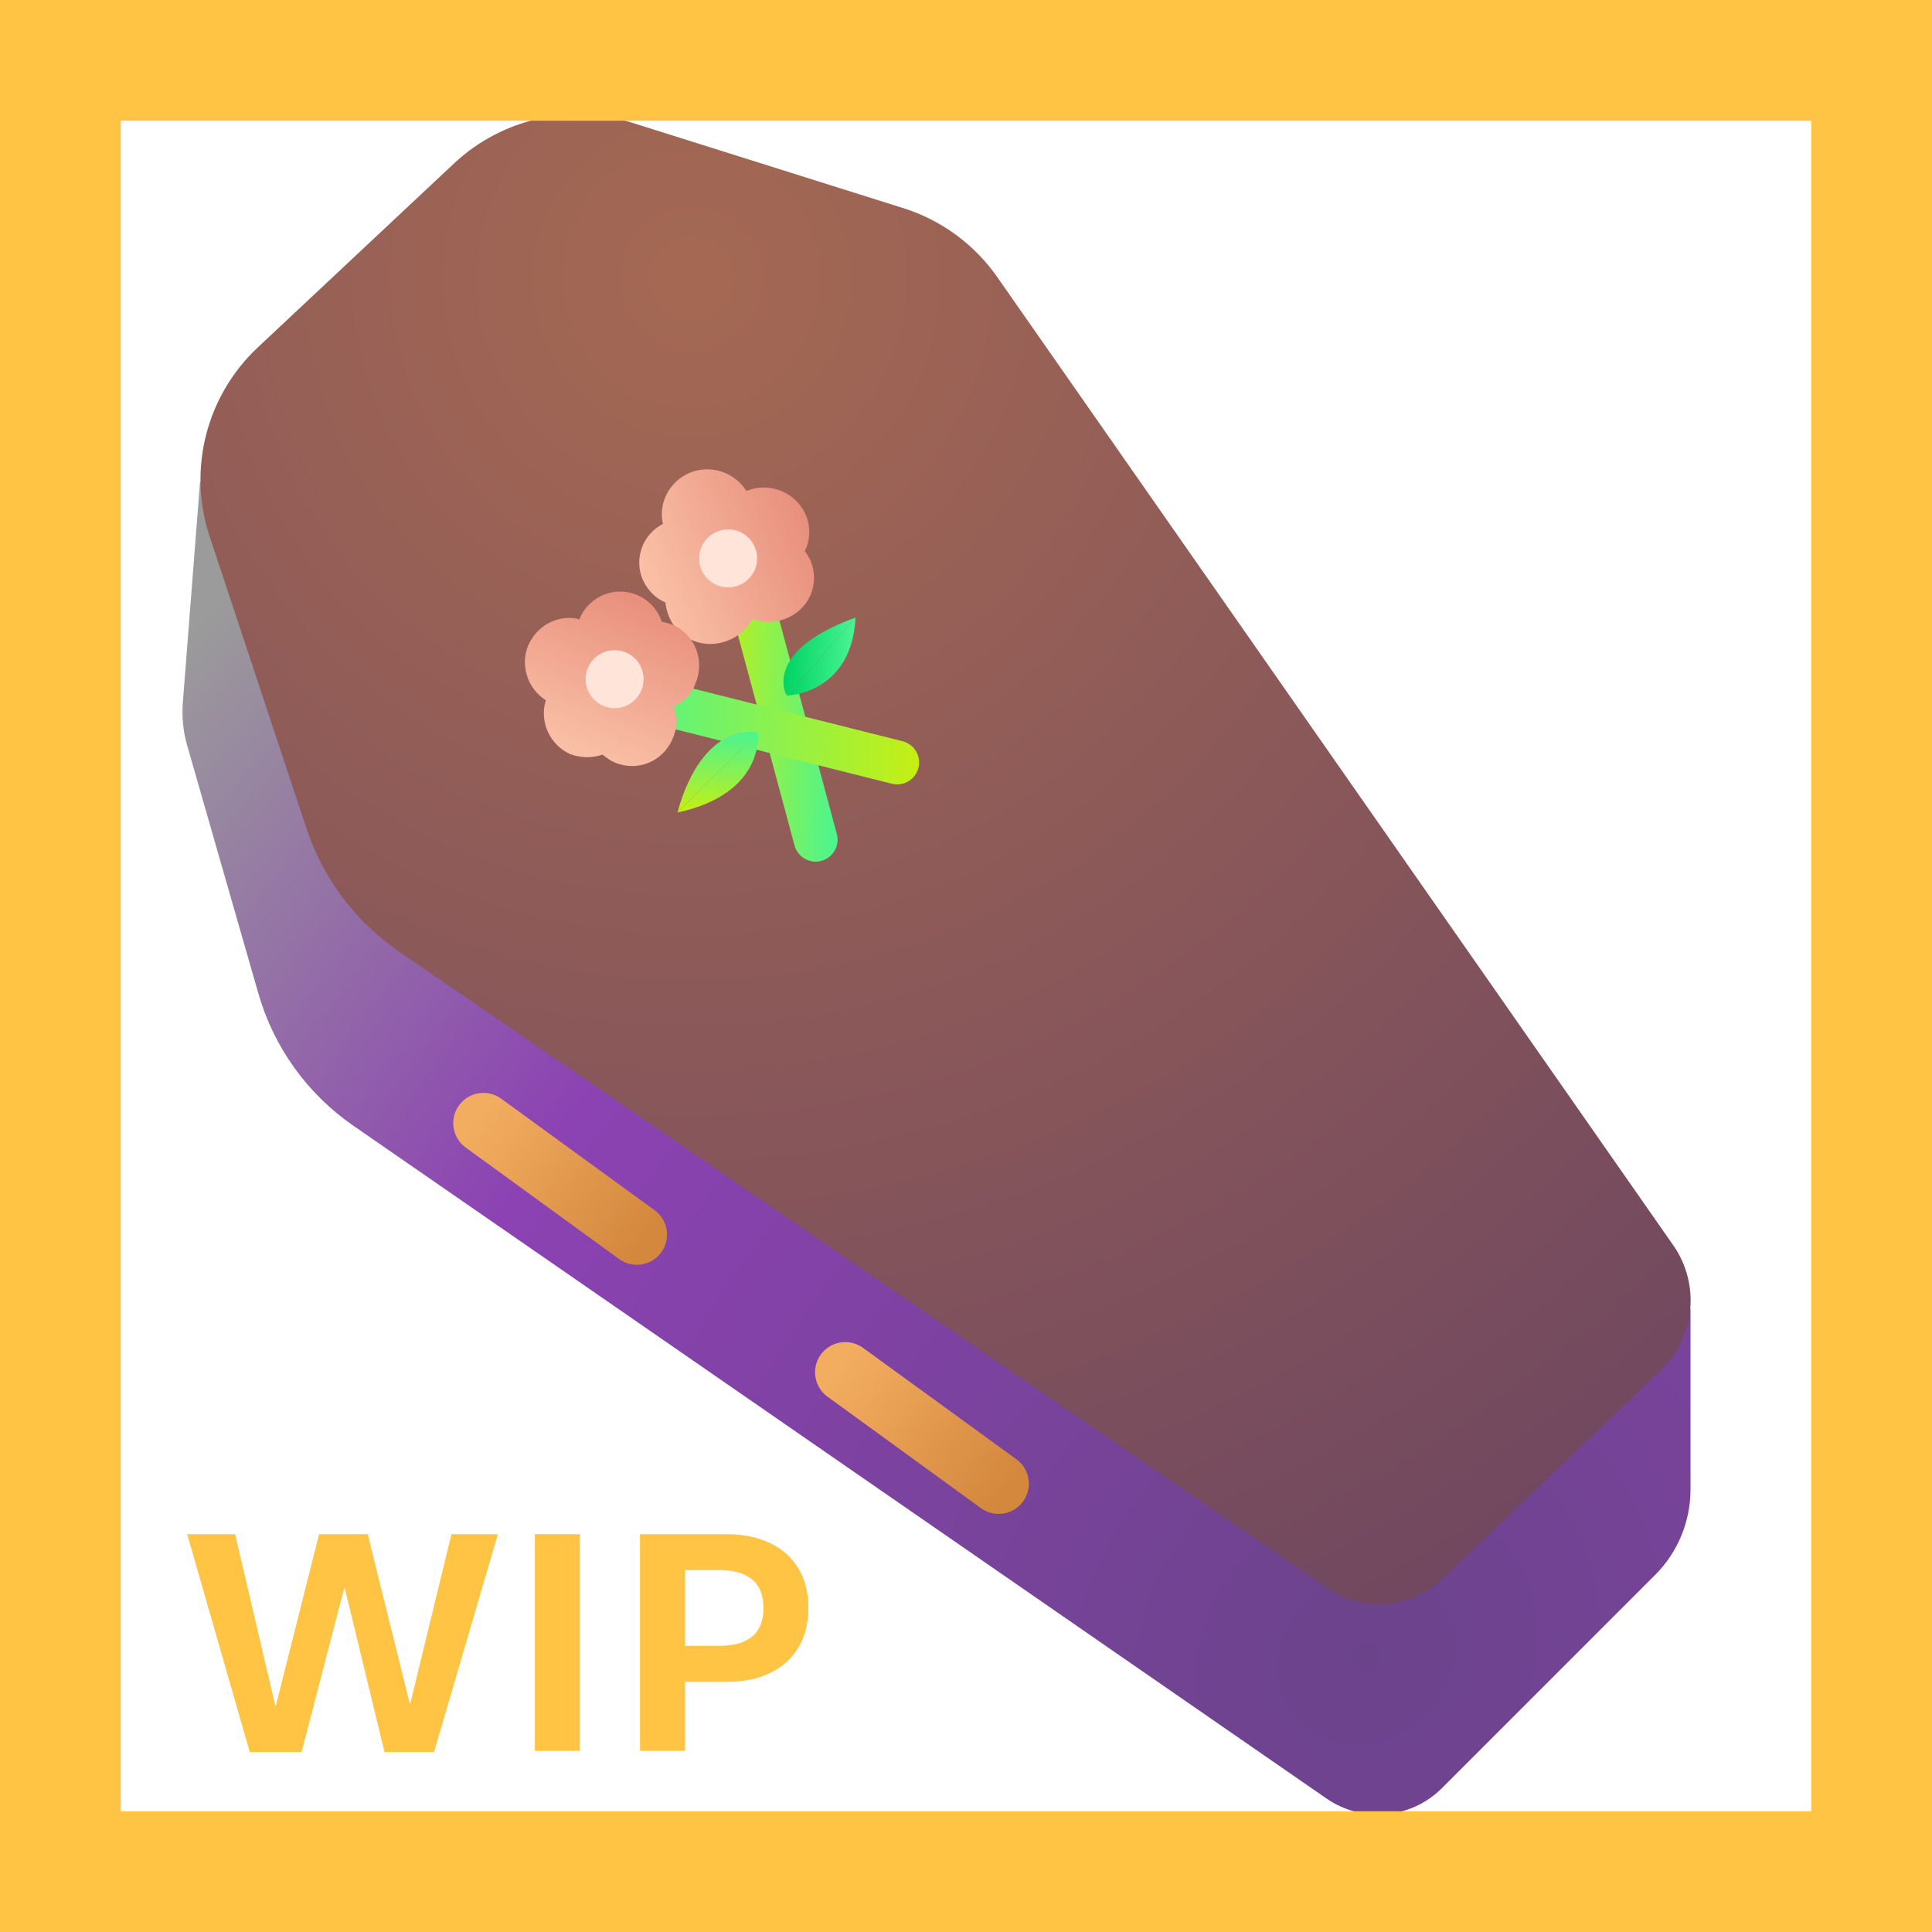 <svg width="32" height="32" viewBox="0 0 32 32" fill="none" xmlns="http://www.w3.org/2000/svg">
<path d="M23.885 29.615L27.414 26.086C27.789 25.711 28 25.202 28 24.672V21.675L23 26.554L5.835 14.868L3.315 7.958L3.028 11.64C3.01 11.878 3.034 12.118 3.1 12.347L4.28 16.457C4.535 17.345 5.089 18.117 5.849 18.643L21.971 29.789C22.567 30.201 23.372 30.128 23.885 29.615Z" fill="url(#paint0_radial_18_26539)"/>
<path d="M8.007 18.602L10.548 20.449" stroke="url(#paint1_linear_18_26539)" stroke-linecap="round"/>
<path d="M14 22.729L16.541 24.575" stroke="url(#paint2_linear_18_26539)" stroke-linecap="round"/>
<path d="M10.473 2.034L14.96 3.447C15.592 3.645 16.14 4.048 16.519 4.591L27.714 20.625C28.166 21.272 28.078 22.152 27.507 22.698L23.88 26.16C23.367 26.649 22.581 26.713 21.996 26.312L6.611 15.762C5.89 15.268 5.351 14.551 5.076 13.722L3.473 8.888C3.105 7.778 3.416 6.555 4.269 5.755L7.52 2.707C8.311 1.966 9.439 1.709 10.473 2.034Z" fill="url(#paint3_radial_18_26539)"/>
<path d="M12.23 9.148L13.51 13.908" stroke="url(#paint4_linear_18_26539)" stroke-width="0.726" stroke-miterlimit="10" stroke-linecap="round" stroke-linejoin="round"/>
<path d="M14.17 10.229C12.62 10.789 13.02 11.518 13.03 11.518Z" fill="url(#paint5_linear_18_26539)"/>
<path d="M14.17 10.229C14.11 11.489 13.04 11.528 13.03 11.518Z" fill="url(#paint6_linear_18_26539)"/>
<path d="M10.36 11.498L14.86 12.629" stroke="url(#paint7_linear_18_26539)" stroke-width="0.726" stroke-miterlimit="10" stroke-linecap="round" stroke-linejoin="round"/>
<path d="M11.22 13.459C11.65 11.909 12.55 12.129 12.55 12.139Z" fill="url(#paint8_linear_18_26539)"/>
<path d="M11.22 13.458C12.67 13.148 12.56 12.148 12.55 12.138Z" fill="url(#paint9_linear_18_26539)"/>
<path d="M13.33 9.128C13.37 9.178 13.4 9.228 13.43 9.298C13.58 9.678 13.4 10.098 13.01 10.248C12.82 10.319 12.63 10.319 12.46 10.248C12.38 10.409 12.24 10.539 12.06 10.608C11.67 10.768 11.23 10.588 11.08 10.209C11.05 10.139 11.03 10.059 11.02 9.978C10.85 9.908 10.72 9.768 10.64 9.588C10.5 9.238 10.65 8.848 10.98 8.678C10.9 8.328 11.09 7.968 11.43 7.828C11.78 7.688 12.17 7.828 12.36 8.128H12.37C12.76 7.978 13.19 8.158 13.35 8.538C13.43 8.738 13.42 8.948 13.33 9.128Z" fill="url(#paint10_linear_18_26539)"/>
<path d="M12.06 9.729C12.325 9.729 12.54 9.514 12.54 9.249C12.54 8.983 12.325 8.769 12.06 8.769C11.795 8.769 11.58 8.983 11.58 9.249C11.58 9.514 11.795 9.729 12.06 9.729Z" fill="#FFE5D9"/>
<path d="M10.96 10.298C11.02 10.308 11.08 10.328 11.14 10.348C11.51 10.508 11.68 10.938 11.52 11.318C11.46 11.498 11.32 11.628 11.16 11.698C11.22 11.868 11.22 12.058 11.14 12.238C10.98 12.618 10.55 12.788 10.18 12.628C10.11 12.598 10.04 12.548 9.98 12.498C9.81 12.558 9.62 12.558 9.44 12.488C9.11 12.338 8.93 11.958 9.04 11.598C8.74 11.408 8.61 11.018 8.75 10.688C8.9 10.348 9.26 10.168 9.6 10.258V10.248C9.76 9.868 10.19 9.698 10.56 9.858C10.76 9.948 10.9 10.108 10.96 10.298Z" fill="url(#paint11_linear_18_26539)"/>
<path d="M10.18 11.729C10.445 11.729 10.66 11.514 10.66 11.249C10.66 10.983 10.445 10.769 10.18 10.769C9.915 10.769 9.7 10.983 9.7 11.249C9.7 11.514 9.915 11.729 10.18 11.729Z" fill="#FFE5D9"/>
<path d="M4.995 29.02H4.137L3.1 25.411H3.894L4.559 28.247H4.57L5.285 25.411H6.091L6.785 28.209H6.797L7.477 25.411H8.247L7.189 29.02H6.369L5.71 26.305H5.701L4.995 29.02Z" fill="#FFC444"/>
<path d="M9.604 29H8.859V25.411H9.604V29Z" fill="#FFC444"/>
<path d="M10.6 29V25.411H12.032C12.306 25.411 12.544 25.459 12.747 25.555C12.952 25.65 13.11 25.79 13.222 25.974C13.333 26.157 13.389 26.377 13.389 26.633C13.389 26.889 13.333 27.108 13.222 27.292C13.11 27.476 12.952 27.616 12.747 27.714C12.544 27.81 12.306 27.857 12.032 27.857H11.347V29H10.6ZM11.918 27.26C12.152 27.26 12.332 27.209 12.457 27.107C12.582 27.004 12.645 26.846 12.645 26.633C12.645 26.42 12.582 26.263 12.457 26.161C12.332 26.058 12.152 26.006 11.918 26.006H11.347V27.26H11.918Z" fill="#FFC444"/>
<path d="M0 0V-2H-2V0H0ZM32 0H34V-2H32V0ZM32 32V34H34V32H32ZM0 32H-2V34H0V32ZM0 2H32V-2H0V2ZM30 0V32H34V0H30ZM32 30H0V34H32V30ZM2 32V0H-2V32H2Z" fill="#FFC444"/>
<defs>
<radialGradient id="paint0_radial_18_26539" cx="0" cy="0" r="1" gradientUnits="userSpaceOnUse" gradientTransform="translate(22.618 27.577) rotate(-135.775) scale(25.954 28.785)">
<stop stop-color="#6B438B"/>
<stop offset="0.615" stop-color="#8C42B3"/>
<stop offset="1" stop-color="#9B9B9B"/>
</radialGradient>
<linearGradient id="paint1_linear_18_26539" x1="7.821" y1="18.602" x2="10.548" y2="20.664" gradientUnits="userSpaceOnUse">
<stop stop-color="#F3AD61"/>
<stop offset="1" stop-color="#D3883E"/>
</linearGradient>
<linearGradient id="paint2_linear_18_26539" x1="13.814" y1="22.729" x2="16.541" y2="24.79" gradientUnits="userSpaceOnUse">
<stop stop-color="#F3AD61"/>
<stop offset="1" stop-color="#D3883E"/>
</linearGradient>
<radialGradient id="paint3_radial_18_26539" cx="0" cy="0" r="1" gradientUnits="userSpaceOnUse" gradientTransform="translate(11.402 4.725) rotate(67.702) scale(38.654 38.862)">
<stop stop-color="#A56953"/>
<stop offset="1" stop-color="#533566"/>
</radialGradient>
<linearGradient id="paint4_linear_18_26539" x1="11.796" y1="11.491" x2="13.943" y2="11.558" gradientUnits="userSpaceOnUse">
<stop stop-color="#C5EF14"/>
<stop offset="1" stop-color="#4AF492"/>
</linearGradient>
<linearGradient id="paint5_linear_18_26539" x1="13.001" y1="10.847" x2="14.142" y2="10.902" gradientUnits="userSpaceOnUse">
<stop stop-color="#00D364"/>
<stop offset="1" stop-color="#4AF492"/>
</linearGradient>
<linearGradient id="paint6_linear_18_26539" x1="13.066" y1="10.851" x2="14.142" y2="10.902" gradientUnits="userSpaceOnUse">
<stop stop-color="#00D364"/>
<stop offset="1" stop-color="#4AF492"/>
</linearGradient>
<linearGradient id="paint7_linear_18_26539" x1="15.239" y1="12.175" x2="9.975" y2="11.922" gradientUnits="userSpaceOnUse">
<stop stop-color="#C5EF14"/>
<stop offset="1" stop-color="#4AF492"/>
</linearGradient>
<linearGradient id="paint8_linear_18_26539" x1="11.867" y1="13.488" x2="11.934" y2="12.094" gradientUnits="userSpaceOnUse">
<stop stop-color="#C5EF14"/>
<stop offset="1" stop-color="#4AF492"/>
</linearGradient>
<linearGradient id="paint9_linear_18_26539" x1="11.871" y1="13.488" x2="11.937" y2="12.104" gradientUnits="userSpaceOnUse">
<stop stop-color="#C5EF14"/>
<stop offset="1" stop-color="#4AF492"/>
</linearGradient>
<linearGradient id="paint10_linear_18_26539" x1="10.672" y1="9.657" x2="13.37" y2="8.575" gradientUnits="userSpaceOnUse">
<stop stop-color="#FAC1A7"/>
<stop offset="1" stop-color="#E88F7D"/>
</linearGradient>
<linearGradient id="paint11_linear_18_26539" x1="9.488" y1="12.51" x2="10.611" y2="9.883" gradientUnits="userSpaceOnUse">
<stop stop-color="#FAC1A7"/>
<stop offset="1" stop-color="#E88F7D"/>
</linearGradient>
</defs>
</svg>
